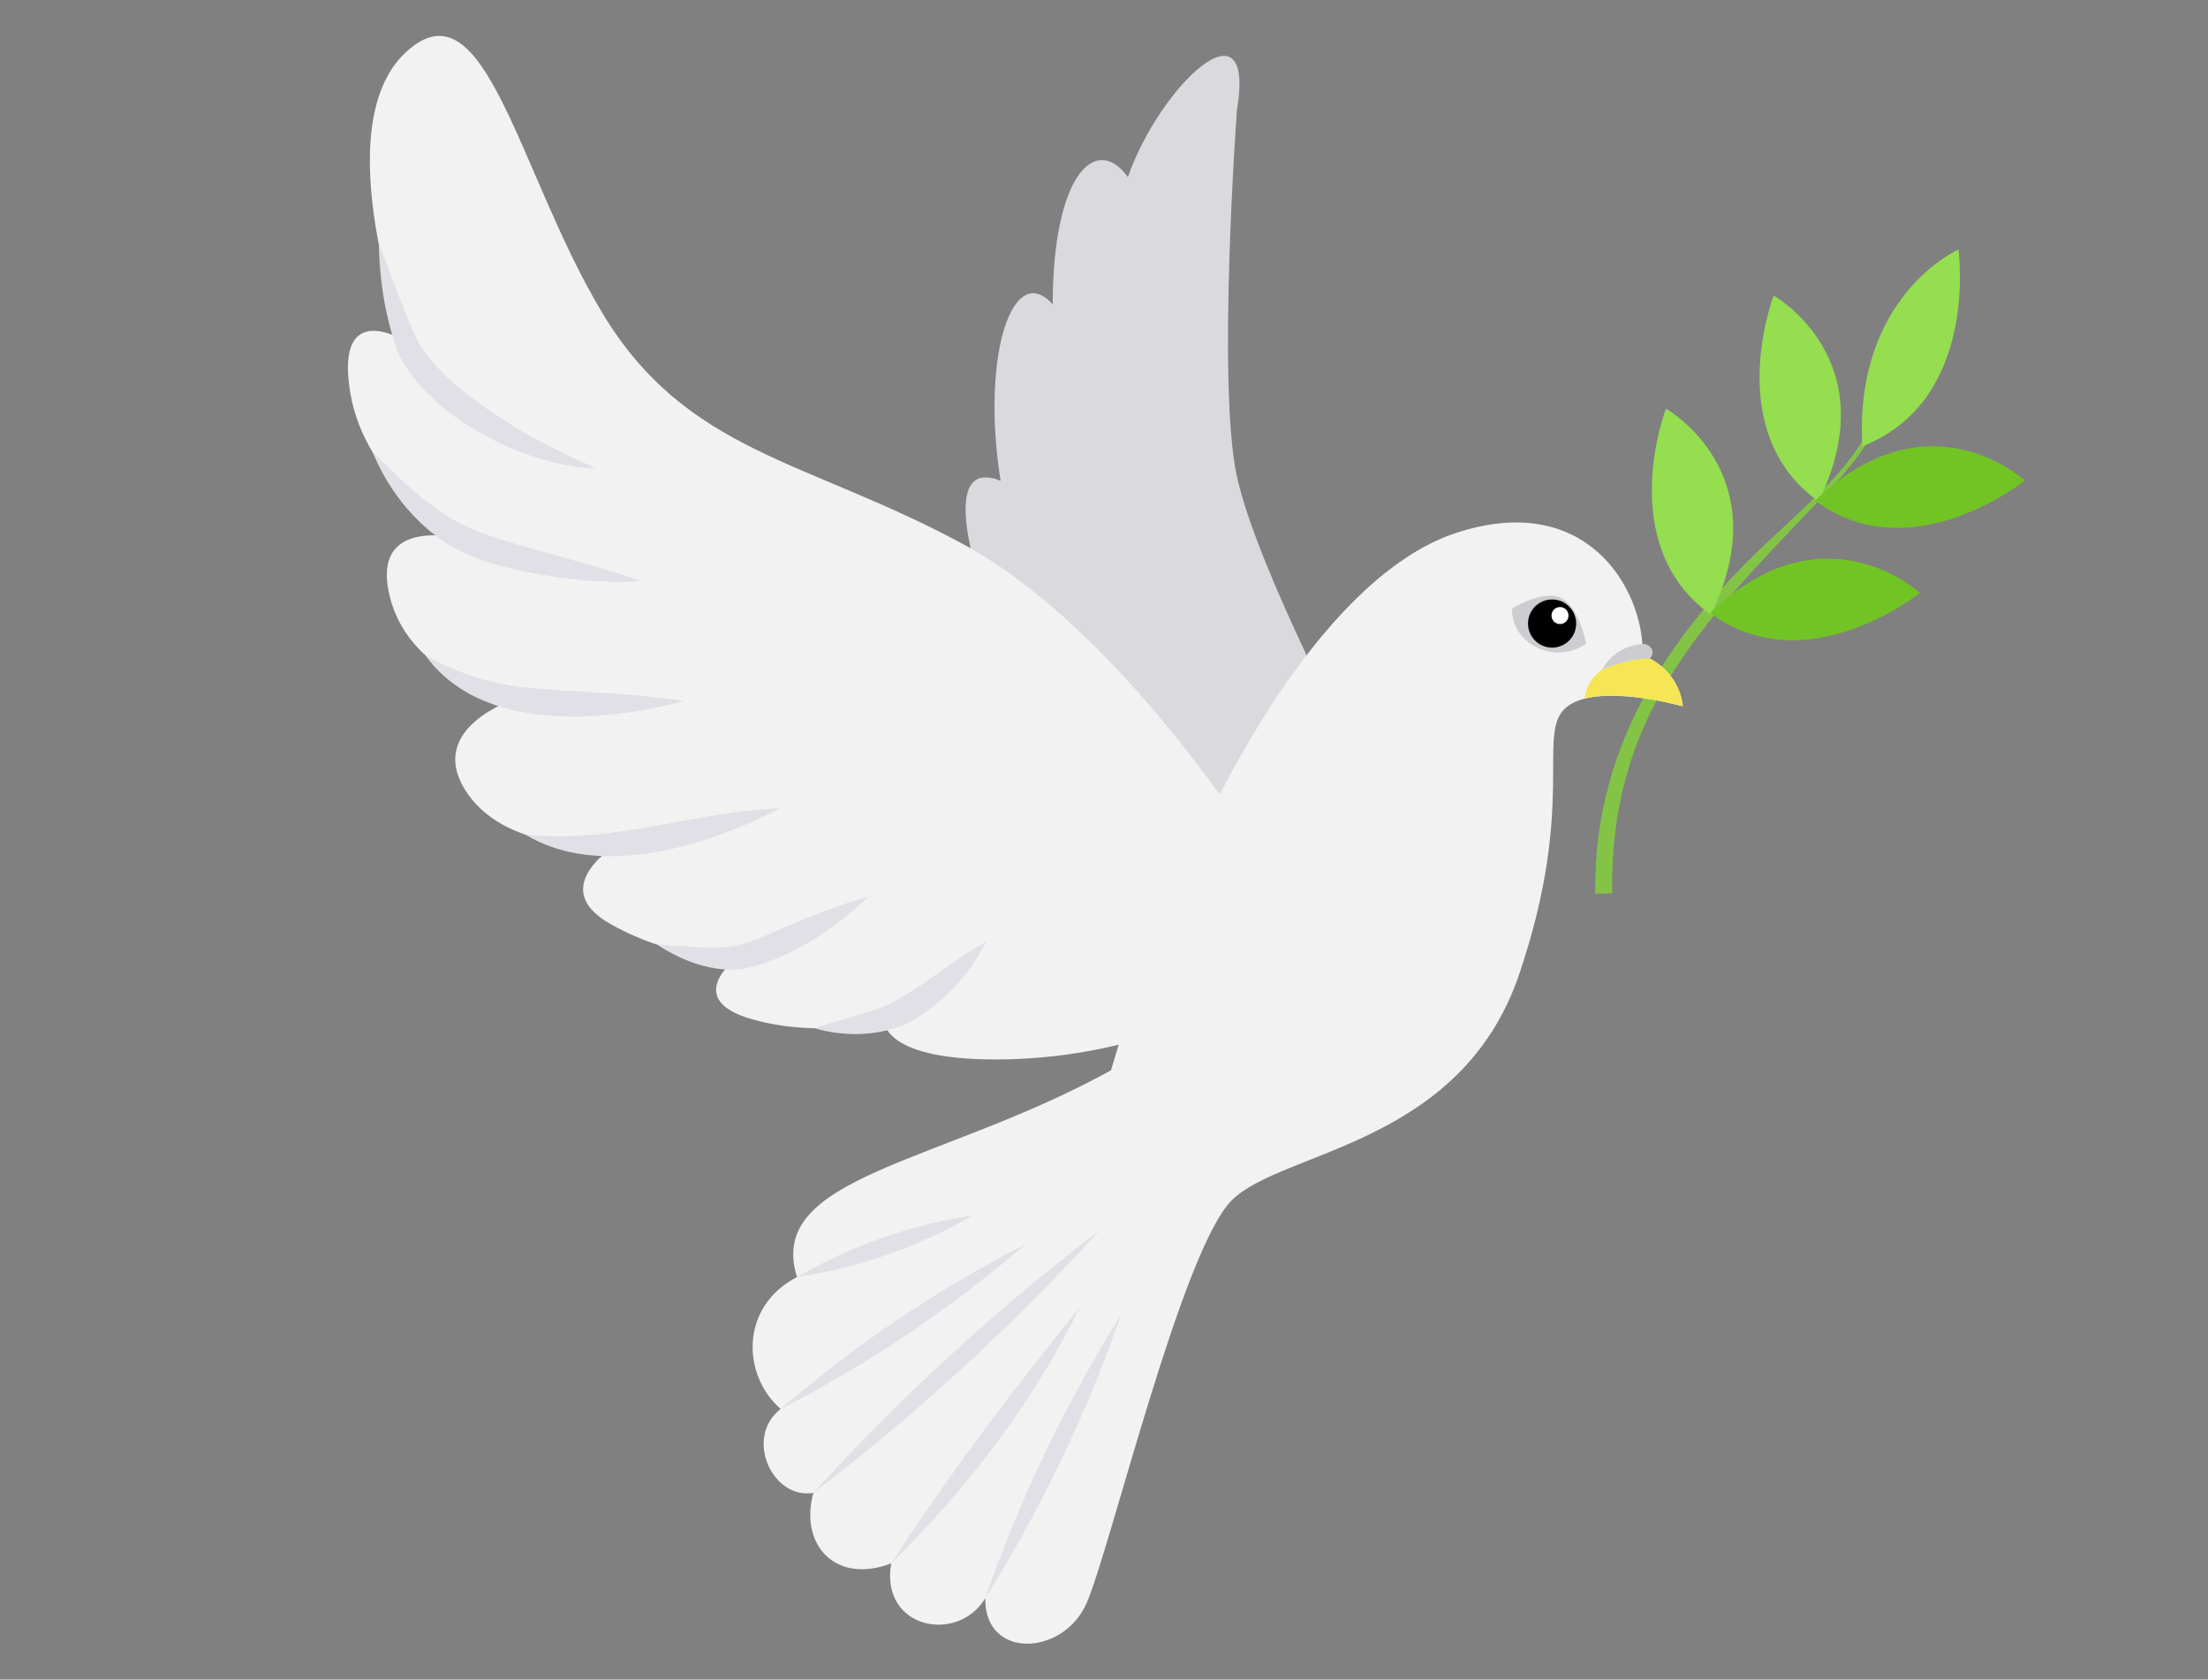 <?xml version="1.0" encoding="UTF-8"?>
<svg id="b" data-name="Warstwa 1" xmlns="http://www.w3.org/2000/svg" viewBox="0 0 259.51 197.39">
  <rect x="0" y="0" width="259.51" height="197.39" fill="#808080" stroke="none"/>
  <g>
    <path d="m221.39,49.66c-1.16.35-1.16,1.07-1.56,1.67-1.01,1.83-2.36,3.45-3.72,5.03-14.11,15.09-27.02,26.07-26.62,48.64,0,0-2,.02-2,.02-.25-18.03,9.45-31.68,22.33-43.24,3.44-3.31,7.19-6.5,9.51-10.73.37-.69.76-1.26.17-2.08,0,0,1.88.68,1.88.68h0Z" fill="#83c446"/>
    <path d="m230.18,29.32s-12.27,5.41-11.3,23.13c13.81-5.37,11.3-23.13,11.3-23.13Z" fill="#94de4f"/>
    <path d="m208.46,34.73s13.42,7.54,5.28,24.2c-11.44-8.15-5.28-24.2-5.28-24.2Z" fill="#94de4f"/>
    <path d="m195.8,48.03s13.42,7.54,5.28,24.2c-11.44-8.15-5.28-24.2-5.28-24.2Z" fill="#94de4f"/>
    <path d="m237.98,56.48s-11.27-10.48-24.65,2.35c11.25,8.41,24.65-2.35,24.65-2.35Z" fill="#72c424"/>
    <path d="m225.65,69.68s-11.27-10.48-24.65,2.35c11.25,8.41,24.65-2.35,24.65-2.35Z" fill="#72c424"/>
  </g>
  <path d="m145.37,13.05s-2.34,32.09,0,42.91c2.34,10.82,14.6,33.9,14.6,33.9l-25.24,13.7-19.29-34.26s-5.59-15.87,2.16-12.8c-2.34-14.78,1.44-25.96,6.13-20.73,0-15.15,5.05-20.19,8.83-14.96,3.79-10.82,15.15-21.46,12.8-7.75Z" fill="#dadade"/>
  <path d="m197.77,83s-.12-4.09-4.69-6.01c.12-7.93-6.73-19.47-22.12-14.3s-31.13,31.61-40.39,63.1c-20.07,11.06-40.63,12.38-36.9,24.28-6.85,3.61-6.37,11.66-1.92,15.51-4.33,3.37-.96,10.7,3.85,9.86-1.68,6.01,2.52,10.82,9.14,8.29-1.32,7.69,7.81,9.5,11.06,4.09-.12,7.21,9.14,6.85,11.9.6s11.18-41.47,17.07-47.36,26.92-6.37,33.78-26.56c6.85-20.19,1.92-28.37,5.53-31.37s13.7-.12,13.7-.12Z" fill="#f2f2f2"/>
  <path d="m147.35,99.23s-15.87-25.42-34.26-35.34-32.45-10.64-42.37-27.23S57.02-2.64,47.64,6.2c-9.38,8.83,0,33.9,0,33.9,0,0-8.29-5.23-6.49,5.95,1.8,11.18,13.34,17.31,13.34,17.31,0,0-11.18-3.07-8.65,6.85s14.78,11.9,14.78,11.9c0,0-10.82,3.43-5.77,11,5.05,7.57,17.67,6.13,17.67,6.13,0,0-8.47,5.05-.72,9.38s14.78,3.97,14.78,3.97c0,0-6.53,4.87,1.88,7.21,8.4,2.34,15.43,0,15.43,0,0,0-.54,5.05,14.6,4.69s25.42-6.31,25.42-6.31l3.43-18.93Z" fill="#f2f2f2"/>
  <path d="m186.24,82.1h0c4.42-1.13,11.54.91,11.54.91,0,0-.12-4.09-4.69-6.01,0,0-6.35.51-6.85,5.1Z" fill="#f6e655"/>
  <path d="m177.7,71.52s3.81-2.36,5.89-1.19,2.83,5.31,2.83,5.31c0,0-2.53,1.97-5.72.48s-3-4.59-3-4.59Z" fill="#cdcdd1"/>
  <circle cx="182.42" cy="73.28" r="2.83"/>
  <circle cx="183.35" cy="72.34" r="1" fill="#fff"/>
  <path d="m188.28,78.7s3.22-1.4,5.63-1.31c.83-.92-.13-1.79-.87-1.71s-3.18.29-4.76,3.02Z" fill="#cdcdd1"/>
  <g>
    <path d="m44.51,28.64c1.66,4.01,2.9,8.05,4.79,11.85,2.92,4.42,7.51,7.39,12,10.17,2.79,1.62,5.71,3.05,8.79,4.39-3.37-.12-6.7-.99-9.83-2.29-5.27-2.29-10.55-5.76-13.34-11.01-1.62-4.17-2.3-8.67-2.4-13.11h0Z" fill="#e0e0e6"/>
    <path d="m43.79,53.11c3.21,3.23,6.36,6.27,10.26,8.4,3.92,1.93,8.29,2.84,12.54,4.11,2.91.81,5.83,1.64,8.76,2.68-3.1.2-6.17,0-9.22-.39-4.62-.63-9.36-1.54-13.5-3.95-4-2.58-7.09-6.51-8.84-10.86h0Z" fill="#e0e0e6"/>
    <path d="m50,77.01c3.49,1.94,7,3.13,10.82,3.68,2.52.34,8.95.65,11.58.84,2.62.2,5.26.41,7.93.88-9.65,2.5-23.77,3.69-30.34-5.4h0Z" fill="#e0e0e6"/>
    <path d="m61.71,98.06c10.23,1.19,19.8-2.69,29.97-3.07-8.46,4.39-21.19,8.43-29.97,3.07h0Z" fill="#e0e0e6"/>
    <path d="m77.28,111.02c3.26.13,6.46.68,9.51.08,2.94-.87,5.9-2.39,8.85-3.52,2.06-.81,4.13-1.59,6.36-2.16-4.16,3.97-9.03,7.19-14.72,8.48-3.64.36-7.07-.95-10.01-2.87h0Z" fill="#e0e0e6"/>
    <path d="m95.67,120.82c1.87-.58,6.54-1.87,8.28-2.55,4.26-1.98,7.76-5.33,11.97-7.61-2.1,4.12-5.37,7.58-9.51,9.72-3.35,1.42-7.26,1.47-10.74.44h0Z" fill="#e0e0e6"/>
  </g>
  <g>
    <path d="m115.8,187.82c4.06-11.66,9.42-22.86,15.96-33.32-4.05,11.66-9.43,22.85-15.96,33.32h0Z" fill="#e0e0e6"/>
    <path d="m104.74,183.73c6.8-10.5,14.36-20.4,22.19-30.15-5.5,11.26-13.26,21.39-22.19,30.15h0Z" fill="#e0e0e6"/>
    <path d="m95.6,175.44c10.26-11.27,21.53-21.62,33.65-30.86-10.26,11.28-21.54,21.61-33.65,30.86h0Z" fill="#e0e0e6"/>
    <path d="m91.76,165.58c8.78-7.55,18.44-14.07,28.75-19.34-8.77,7.56-18.45,14.06-28.75,19.34h0Z" fill="#e0e0e6"/>
    <path d="m93.68,150.08c6.36-3.68,13.39-6.16,20.66-7.25-6.35,3.69-13.4,6.15-20.66,7.25h0Z" fill="#e0e0e6"/>
  </g>
</svg>